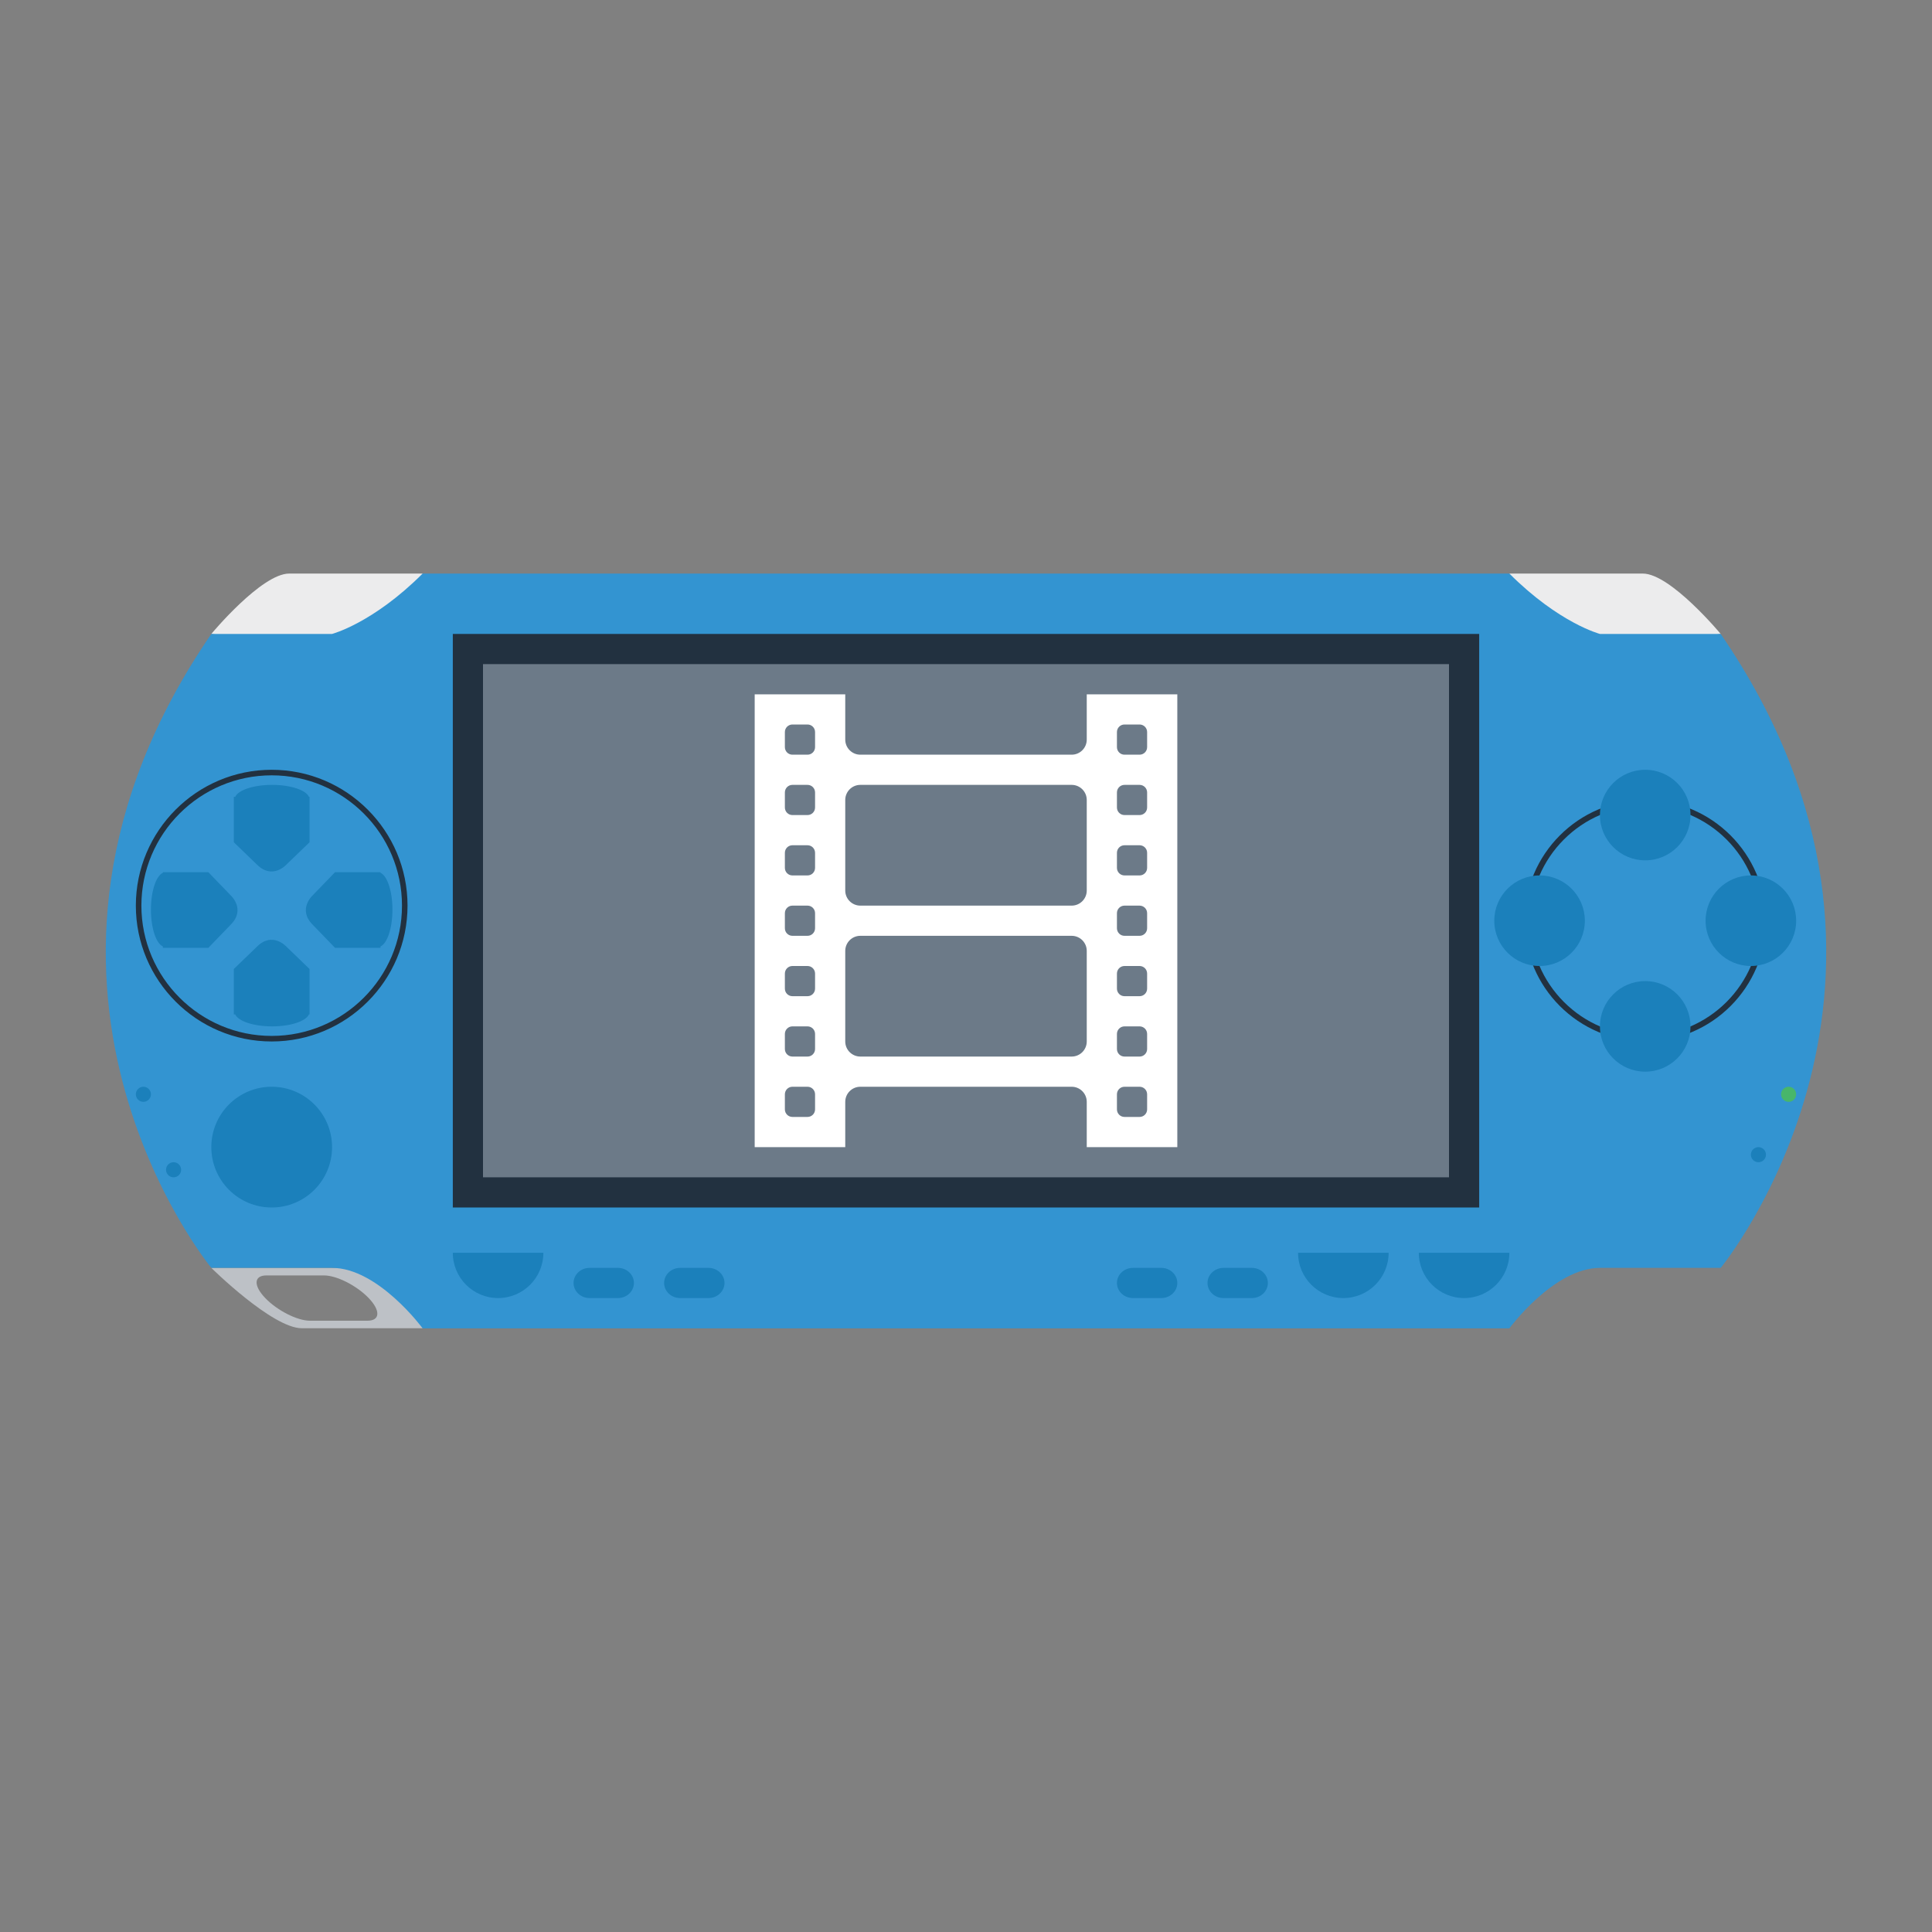 <svg enable-background="new 0 0 256 256" viewBox="0 0 256 256" xmlns="http://www.w3.org/2000/svg"><rect x="0" y="0" width="256" height="256" fill="#808080" stroke="none"/><path d="m228 84s-6.643-8-10.321-8h-1.679-16v8 4z" fill="#ececed"/><path d="m40 76h-1.679c-3.678 0-10.321 8-10.321 8l28 4v-4-8z" fill="#ececed"/><path d="m52 168h-24s8.085 8 12 8h16s-.322-8-4-8zm-3.305 7h-7.631c-1.676 0-4.325-1.344-5.915-3-1.591-1.656-1.521-3 .155-3h7.631c1.677 0 4.326 1.344 5.917 3 1.589 1.656 1.521 3-.157 3z" fill="#bdc1c6"/><path d="m228 84h-16s-5.414-1.414-12-8h-144c-6.586 6.586-12 8-12 8h-16c-31.466 45.857 0 84 0 84h16c6.098 0 12 8.01 12 8.01h144s5.901-8.01 12-8.01h16s31.466-38.143 0-84z" fill="#3394d1"/><path d="m18 120c0 9.926 8.074 18 18 18s18-8.074 18-18-8.074-18-18-18-18 8.074-18 18zm.735 0c0-9.521 7.746-17.265 17.265-17.265 9.521 0 17.265 7.744 17.265 17.265s-7.744 17.265-17.265 17.265c-9.519 0-17.265-7.744-17.265-17.265z" fill="#223140"/><path d="m44 152c0 4.418-3.582 8-8 8-4.419 0-8-3.582-8-8s3.582-8 8-8 8 3.582 8 8z" fill="#1b80bb"/><path d="m202 122c0 8.822 7.177 16 16 16s16-7.178 16-16c0-8.821-7.177-16-16-16s-16 7.179-16 16zm.762 0c0-8.402 6.836-15.238 15.238-15.238s15.238 6.836 15.238 15.238-6.836 15.238-15.238 15.238-15.238-6.836-15.238-15.238z" fill="#223140"/><circle cx="218" cy="108" fill="#1b80bb" r="6"/><circle cx="218" cy="136" fill="#1b80bb" r="6"/><circle cx="204" cy="122" fill="#1b80bb" r="6"/><circle cx="232" cy="122" fill="#1b80bb" r="6"/><path d="m60 84h136v76h-136z" fill="#223140"/><path d="m238 145c0 .552-.447 1-1 1s-1-.448-1-1c0-.553.447-1 1-1s1 .447 1 1z" fill="#48b66a"/><g fill="#1b80bb"><path d="m234 153c0 .552-.447 1-1 1s-1-.448-1-1c0-.553.447-1 1-1s1 .447 1 1z"/><path d="m20 145c0 .553-.448 1-1 1-.553 0-1-.447-1-1 0-.552.448-1 1-1s1 .448 1 1z"/><path d="m24 154.999c0 .552-.448 1.001-1 1.001s-1-.449-1-1.001.448-.999 1-.999 1 .448 1 .999z"/><path d="m194 172c3.314 0 6-2.686 6-6h-12c0 3.314 2.686 6 6 6z"/><path d="m178 172c3.314 0 6-2.686 6-6h-12c0 3.314 2.686 6 6 6z"/><path d="m66 172c3.314 0 6-2.686 6-6h-12c0 3.314 2.686 6 6 6z"/><path d="m84 170c0 1.104-.951 2-2.124 2h-3.753c-1.173 0-2.124-.896-2.124-2 0-1.105.951-2 2.124-2h3.753c1.173 0 2.124.895 2.124 2z"/><path d="m96 170c0 1.104-.951 2-2.124 2h-3.753c-1.173 0-2.124-.896-2.124-2 0-1.105.951-2 2.124-2h3.753c1.173 0 2.124.895 2.124 2z"/><path d="m156 170.001c0 1.104-.95 1.999-2.123 1.999h-3.753c-1.17 0-2.123-.895-2.123-1.999 0-1.105.953-2.001 2.123-2.001h3.753c1.173 0 2.123.896 2.123 2.001z"/><path d="m168 170.001c0 1.104-.95 1.999-2.123 1.999h-3.753c-1.17 0-2.123-.895-2.123-1.999 0-1.105.953-2.001 2.123-2.001h3.753c1.173 0 2.123.896 2.123 2.001z"/><path d="m52 120.53c0-2.457-.687-4.484-1.584-4.88v-.083h-6.019l-2.957 3.063s-2.059 1.847 0 3.907l2.957 3.061h6.019v-.189c.897-.394 1.584-2.42 1.584-4.879z"/><path d="m20 120.53c0-2.457.685-4.484 1.584-4.88v-.083h6.019l2.956 3.063s2.059 1.847 0 3.907l-2.956 3.061h-6.019v-.189c-.899-.394-1.584-2.42-1.584-4.879z"/><path d="m36.052 136c2.458 0 4.485-.687 4.88-1.584h.084v-6.02l-3.063-2.956s-1.848-2.059-3.907 0l-3.063 2.956v6.02h.189c.395.897 2.421 1.584 4.88 1.584z"/><path d="m36.052 104c2.458 0 4.485.687 4.88 1.584h.084v6.02l-3.063 2.956s-1.848 2.059-3.907 0l-3.063-2.956v-6.02h.189c.395-.897 2.421-1.584 4.88-1.584z"/></g><path d="m64 88h128v68h-128z" fill="#6c7a88"/><path d="m144 92v6c0 1.105-.895 2-2 2h-28c-1.105 0-2-.895-2-2v-6h-12v60h12v-6c0-1.105.895-2 2-2h28c1.105 0 2 .895 2 2v6h12v-60zm-37 56h-2c-.552 0-1-.448-1-1v-2c0-.552.448-1 1-1h2c.552 0 1 .448 1 1v2c0 .552-.448 1-1 1zm0-8h-2c-.552 0-1-.448-1-1v-2c0-.552.448-1 1-1h2c.552 0 1 .448 1 1v2c0 .552-.448 1-1 1zm0-8h-2c-.552 0-1-.448-1-1v-2c0-.552.448-1 1-1h2c.552 0 1 .448 1 1v2c0 .552-.448 1-1 1zm0-8h-2c-.552 0-1-.448-1-1v-2c0-.552.448-1 1-1h2c.552 0 1 .448 1 1v2c0 .552-.448 1-1 1zm0-8h-2c-.552 0-1-.448-1-1v-2c0-.552.448-1 1-1h2c.552 0 1 .448 1 1v2c0 .552-.448 1-1 1zm0-8h-2c-.552 0-1-.448-1-1v-2c0-.552.448-1 1-1h2c.552 0 1 .448 1 1v2c0 .552-.448 1-1 1zm0-8h-2c-.552 0-1-.448-1-1v-2c0-.552.448-1 1-1h2c.552 0 1 .448 1 1v2c0 .552-.448 1-1 1zm35 40h-28c-1.105 0-2-.895-2-2v-12c0-1.105.895-2 2-2h28c1.105 0 2 .895 2 2v12c0 1.105-.895 2-2 2zm0-20h-28c-1.105 0-2-.895-2-2v-12c0-1.105.895-2 2-2h28c1.105 0 2 .895 2 2v12c0 1.105-.895 2-2 2zm9 28h-2c-.552 0-1-.448-1-1v-2c0-.552.448-1 1-1h2c.552 0 1 .448 1 1v2c0 .552-.448 1-1 1zm0-8h-2c-.552 0-1-.448-1-1v-2c0-.552.448-1 1-1h2c.552 0 1 .448 1 1v2c0 .552-.448 1-1 1zm0-8h-2c-.552 0-1-.448-1-1v-2c0-.552.448-1 1-1h2c.552 0 1 .448 1 1v2c0 .552-.448 1-1 1zm0-8h-2c-.552 0-1-.448-1-1v-2c0-.552.448-1 1-1h2c.552 0 1 .448 1 1v2c0 .552-.448 1-1 1zm0-8h-2c-.552 0-1-.448-1-1v-2c0-.552.448-1 1-1h2c.552 0 1 .448 1 1v2c0 .552-.448 1-1 1zm0-8h-2c-.552 0-1-.448-1-1v-2c0-.552.448-1 1-1h2c.552 0 1 .448 1 1v2c0 .552-.448 1-1 1zm0-8h-2c-.552 0-1-.448-1-1v-2c0-.552.448-1 1-1h2c.552 0 1 .448 1 1v2c0 .552-.448 1-1 1z" fill="#fff"/></svg>